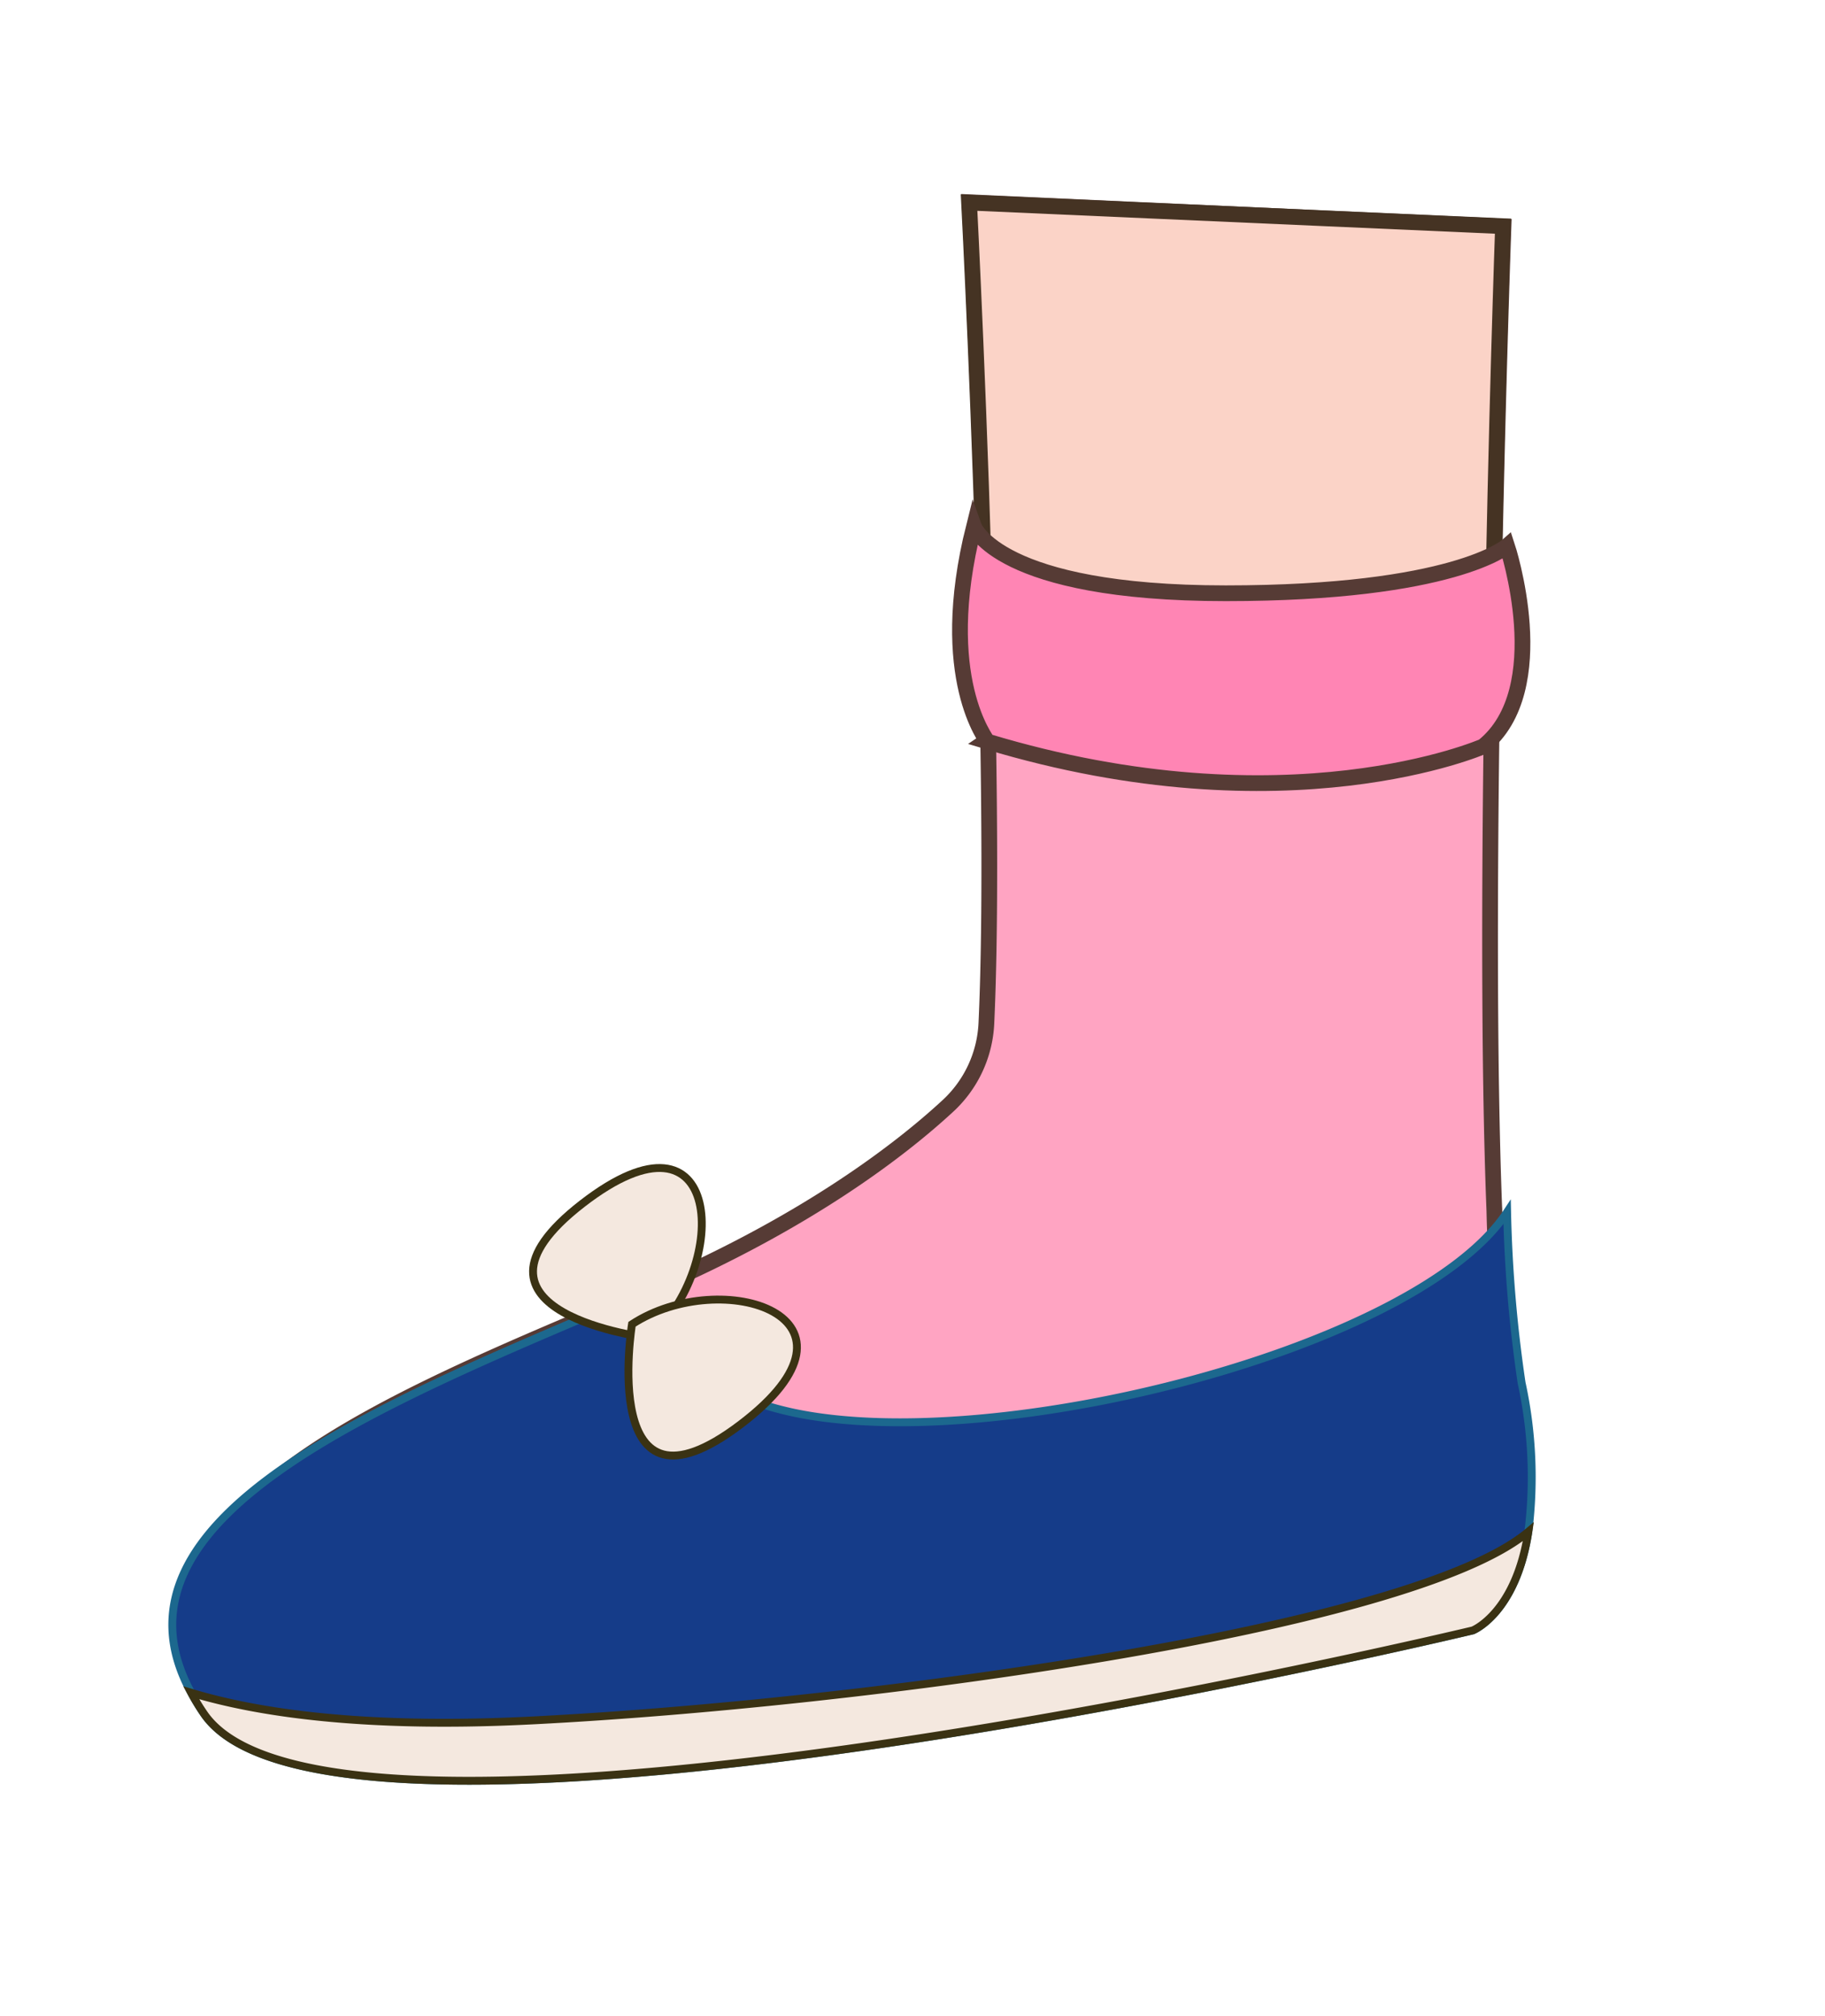 <svg id="Layer_1" data-name="Layer 1" xmlns="http://www.w3.org/2000/svg" viewBox="0 0 115.97 128.1"><defs><style>.cls-1{fill:#ffa4c2;}.cls-1,.cls-4{stroke:#563b35;}.cls-1,.cls-2,.cls-3,.cls-4,.cls-5{stroke-miterlimit:10;}.cls-2{fill:#fbd3c7;stroke:#453323;}.cls-3{fill:#153c89;stroke:#1c688e;}.cls-3,.cls-5{stroke-width:0.5px;}.cls-4{fill:#ff85b4;}.cls-5{fill:#f4e8df;stroke:#3a3213;}</style></defs><path class="cls-1" d="M92.8,102.52s-70,16.69-78.19,5.15,10.3-18.78,26.06-25.44c.35-.14.66-.28,1-.45C51.39,77.56,57.26,73,60.18,70.31A7.62,7.62,0,0,0,62.68,65c.28-6,.21-14.87,0-23.62v0c-.34-14.45-1.07-28.53-1.07-28.53l33.93,1.54s-.45,12.57-.69,27.44c-.2,12-.27,25.48.11,35.09a83.41,83.41,0,0,0,.89,10.48C98.26,100.39,92.8,102.52,92.8,102.52Z"/><path class="cls-2" d="M95.51,14.37s-.45,12.57-.69,27.44C78,48,68.21,45.42,62.65,41.4v0c-.34-14.45-1.07-28.53-1.07-28.53Z"/><path class="cls-3" d="M97.12,97.31c-.8,5.2-3.53,6.27-3.53,6.27S21.47,120.87,13,108.93a14,14,0,0,1-.85-1.39c-6.08-11.13,12.11-18.36,27.71-25,.36-.15.67-.29,1-.47,1,3.2,3.57,6.4,9.58,7.68C63.39,92.48,90.08,85.65,95.77,77a86.3,86.3,0,0,0,.92,10.85A28.19,28.19,0,0,1,97.12,97.31Z"/><path class="cls-4" d="M61.89,33.45s1.51,4.24,16,4.24,17.88-3,17.88-3,3,9.09-1.52,12.73c0,0-12.42,5.45-31.51-.31C62.79,47.08,59.46,43.14,61.89,33.45Z"/><path class="cls-5" d="M41.28,85S28,83.44,37,76.47,46.43,80.41,41.28,85Z"/><path class="cls-5" d="M40.16,84.13S38,97.36,47.05,90.5,45.88,80.4,40.16,84.13Z"/><path class="cls-5" d="M97.12,97.31c-.8,5.2-3.53,6.27-3.53,6.27S21.47,120.87,13,108.93a14,14,0,0,1-.85-1.39c4.16,1.26,11,2.32,21.87,1.75C54.45,108.24,89.65,103.59,97.12,97.31Z"/></svg>
